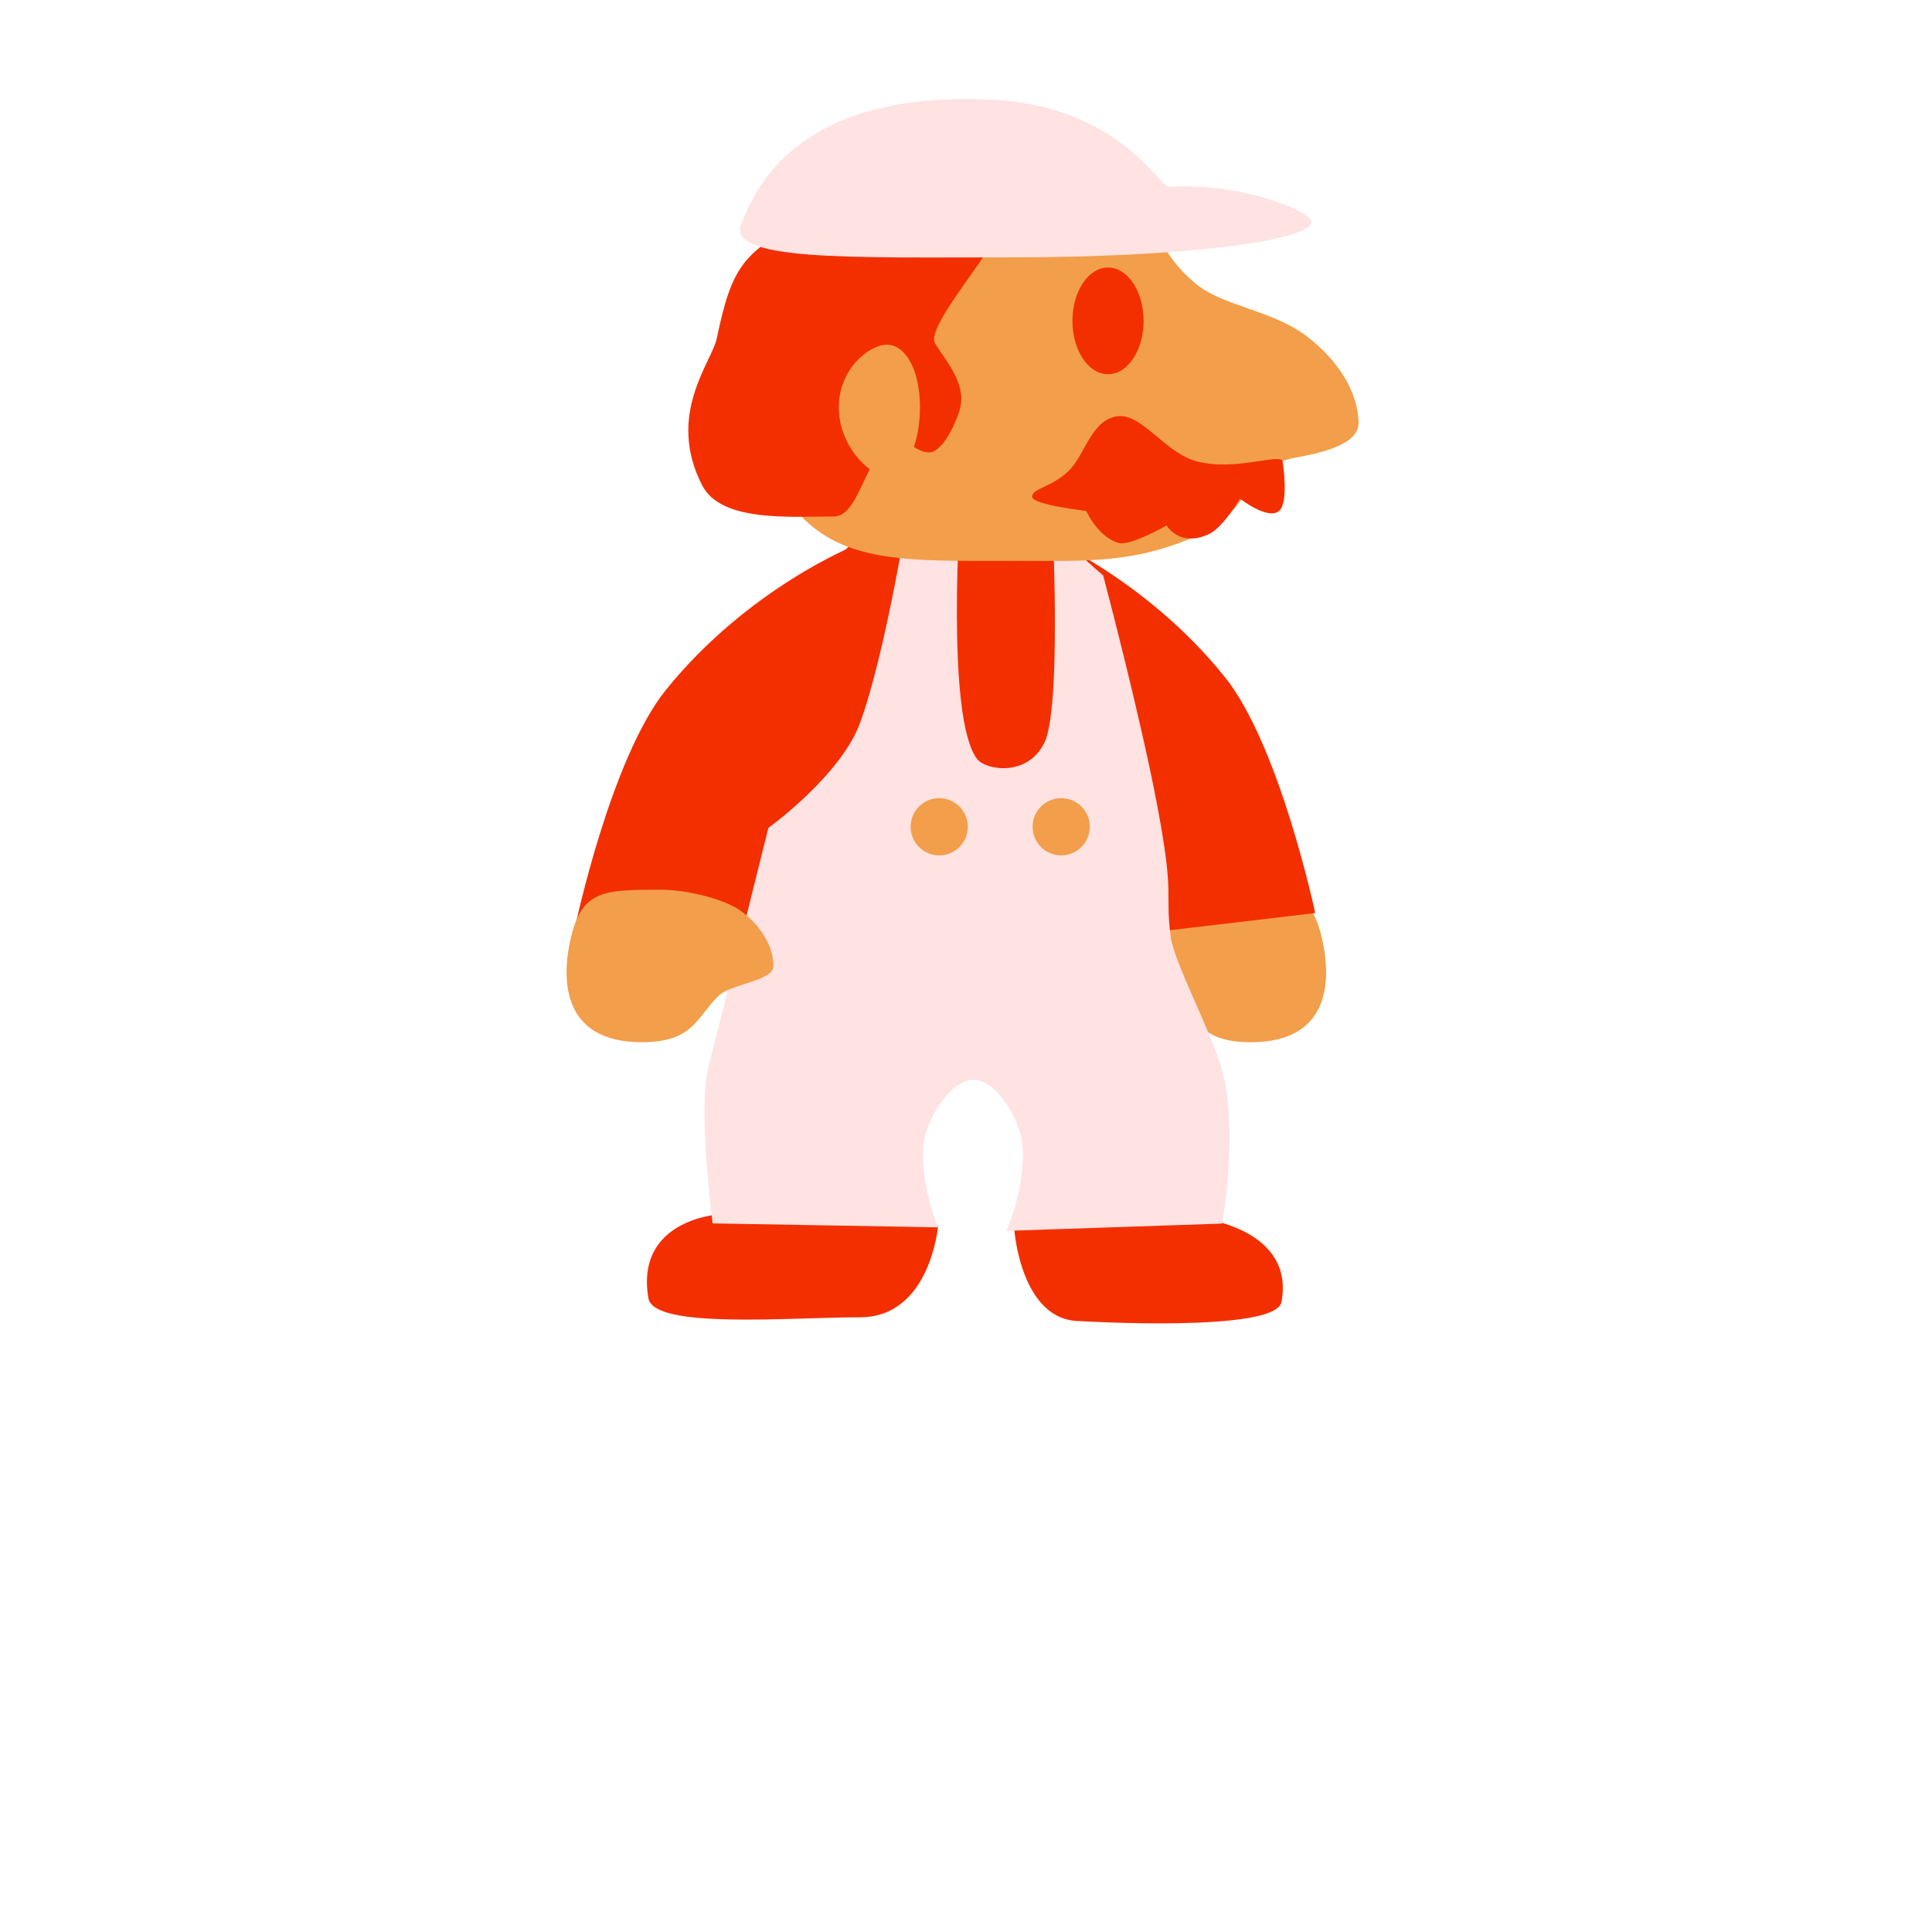 <svg version="1.1" xmlns="http://www.w3.org/2000/svg" xmlns:xlink="http://www.w3.org/1999/xlink" width="109.333" height="109.333" viewBox="0,0,109.333,109.333"><g transform="translate(-185.333,-125.333)"><g data-paper-data="{&quot;isPaintingLayer&quot;:true}" fill-rule="nonzero" stroke="none" stroke-width="0" stroke-linecap="butt" stroke-linejoin="miter" stroke-miterlimit="10" stroke-dasharray="" stroke-dashoffset="0" style="mix-blend-mode: normal"><path d="M185.333,234.667v-109.333h109.333v109.333z" fill="none"/><g><path d="M260.103,178.273c0.576,2.312 0.654,6.04 -3.99,6.04c-2.95,0 -3.096,-1.441 -4.353,-2.639c-0.704,-0.67 -3.088,-0.82 -3.088,-1.675c0,-1.224 0.853,-2.408 1.862,-3.13c0.955,-0.683 3.082,-1.184 4.501,-1.184c3.134,0 4.422,-0.01 5.069,2.588z" data-paper-data="{&quot;index&quot;:null}" fill="#f29e4a"/><path d="M246.458,200.095c-3.361,0 -3.724,-5.177 -3.724,-5.177c0,0 7.084,-0.647 10.444,-0.647c0.273,0 5.439,0.662 4.674,4.745c-0.329,1.756 -11.394,1.078 -11.394,1.078z" data-paper-data="{&quot;index&quot;:null}" fill="#f32f00"/><path d="M226.017,194.056c3.991,0 12.403,0.647 12.403,0.647c0,0 -0.431,5.177 -4.422,5.177c-3.991,0 -11.669,0.683 -11.971,-1.078c-0.766,-4.467 3.99,-4.745 3.99,-4.745z" data-paper-data="{&quot;index&quot;:null}" fill="#f32f00"/><path d="M239.615,154.001c5.649,0 10.102,3.958 11,12.168c1.544,14.114 -5.354,14.241 -11,14.485c-13.369,0.579 -11.716,-7.05 -10.228,-15.065c1.544,-8.32 4.579,-11.588 10.228,-11.588z" data-paper-data="{&quot;index&quot;:null}" fill="#f32f00"/><path d="M247.99,173.245c-0.866,-1.125 -3.667,-2.757 -3.667,-2.757l-0.386,-15.039c0,0 6.047,2.41 10.696,8.179c3.117,3.867 5.129,13.376 5.129,13.376l-10.978,1.295c0,0 0.136,-3.846 -0.795,-5.055z" data-paper-data="{&quot;index&quot;:null}" fill="#f32f00"/><path d="M229.077,180.074c0,0 -4.62,-3.438 -6.662,-3.438c-1.553,0 -4.531,1.121 -4.531,1.121c0,0 2.012,-9.509 5.129,-13.376c4.65,-5.769 10.696,-8.179 10.696,-8.179l-0.386,15.039c0,0 -2.801,1.632 -3.667,2.757c-0.93,1.208 -0.579,6.077 -0.579,6.077z" data-paper-data="{&quot;index&quot;:null}" fill="#f32f00"/><path d="M236.751,154.069l2.939,-0.28c0,0 -0.867,12.22 0.952,14.514c0.479,0.604 2.85,1.026 3.802,-0.959c0.942,-1.965 0.469,-11.96 0.469,-11.96l2.849,2.517c0,0 2.117,7.971 3.086,13.154c0.969,5.183 0.402,4.677 0.734,7.283c0.19,1.485 2.339,5.414 2.936,7.654c0.905,3.397 -0.022,8.585 -0.022,8.585l-12.203,0.411c0,0 1.092,-2.491 0.909,-4.826c-0.106,-1.355 -1.415,-3.693 -2.743,-3.72c-1.357,-0.027 -2.733,2.286 -2.864,3.67c-0.214,2.266 0.826,4.677 0.826,4.677l-12.759,-0.223c0,0 -0.85,-6.52 -0.238,-8.866c0.699,-2.679 3.392,-13.514 3.392,-13.514c0,0 4.094,-2.948 5.192,-5.953c1.449,-3.967 2.743,-12.163 2.743,-12.163z" data-paper-data="{&quot;index&quot;:null}" fill="#ffe2e2"/><path d="M222.738,175.684c1.419,0 3.546,0.501 4.501,1.184c1.009,0.722 1.862,1.906 1.862,3.13c0,0.855 -2.385,1.005 -3.088,1.675c-1.257,1.198 -1.403,2.639 -4.353,2.639c-4.644,0 -4.566,-3.728 -3.99,-6.04c0.647,-2.598 1.935,-2.588 5.069,-2.588z" data-paper-data="{&quot;index&quot;:null}" fill="#f29e4a"/><path d="M236.866,172.12c0,-0.893 0.724,-1.618 1.618,-1.618c0.893,0 1.618,0.724 1.618,1.618c0,0.893 -0.724,1.618 -1.618,1.618c-0.893,0 -1.618,-0.724 -1.618,-1.618z" data-paper-data="{&quot;index&quot;:null}" fill="#f29e4a"/><path d="M243.769,172.12c0,-0.893 0.724,-1.618 1.618,-1.618c0.893,0 1.618,0.724 1.618,1.618c0,0.893 -0.724,1.618 -1.618,1.618c-0.893,0 -1.618,-0.724 -1.618,-1.618z" data-paper-data="{&quot;index&quot;:null}" fill="#f29e4a"/><g><path d="M229.013,145.544c0,-6.367 5.295,-10.102 14.299,-9.803c8.668,0.288 6.15,2.792 9.757,5.702c1.476,1.191 4.26,1.473 6.118,2.85c1.857,1.376 3.025,3.247 3.025,4.99c0,1.231 -2.183,1.703 -3.638,1.96c-2.574,0.455 -2.704,3.12 -5.075,4.22c-3.86,1.79 -6.499,1.61 -10.762,1.61c-6.465,0 -10.326,0.218 -12.965,-3.636c-1.039,-1.517 -0.758,-6.094 -0.758,-7.892z" data-paper-data="{&quot;index&quot;:null}" fill="#f29e4a"/><path d="M243.746,153.461c-0.054,-0.5 1.252,-0.579 2.179,-1.601c0.841,-0.927 1.228,-2.817 2.679,-2.974c1.37,-0.149 2.657,2.081 4.453,2.556c2.201,0.582 4.807,-0.508 4.864,0.016c0.012,0.114 0.358,2.33 -0.211,2.796c-0.64,0.524 -2.204,-0.702 -2.204,-0.702c0,0 -0.944,1.619 -1.748,2c-1.664,0.789 -2.41,-0.483 -2.41,-0.483c0,0 -2.062,1.177 -2.711,0.993c-1.166,-0.33 -1.836,-1.816 -1.836,-1.816c0,0 -3.006,-0.343 -3.055,-0.786z" data-paper-data="{&quot;index&quot;:null}" fill="#f32f00"/><path d="M231.356,137.596c3.992,-1.889 9.249,-3.12 10.896,-0.839c0.902,1.25 -4.707,6.883 -3.994,8.029c0.689,1.109 1.829,2.317 1.365,3.805c-0.194,0.622 -0.865,2.216 -1.636,2.337c-0.81,0.128 -1.731,-1.221 -2.329,-0.668c-1.445,1.336 -1.765,4.303 -3.151,4.303c-2.465,0 -6.353,0.322 -7.43,-1.752c-2.069,-3.985 0.538,-6.995 0.815,-8.313c0.863,-4.099 1.472,-5.013 5.464,-6.902z" data-paper-data="{&quot;index&quot;:null}" fill="#f32f00"/><path d="M232.799,148.381c0,-2.144 1.695,-3.539 2.727,-3.539c1.032,0 1.869,1.395 1.869,3.539c0,2.144 -0.837,3.882 -1.869,3.882c-1.032,0 -2.727,-1.738 -2.727,-3.882z" data-paper-data="{&quot;index&quot;:null}" fill="#f29e4a"/><path d="M248.036,140.472c1.112,0 2.013,1.352 2.013,3.02c0,1.668 -0.901,3.02 -2.013,3.02c-1.112,0 -2.013,-1.352 -2.013,-3.02c0,-1.668 0.901,-3.02 2.013,-3.02z" data-paper-data="{&quot;index&quot;:null}" fill="#f32f00"/><path d="M227.33,137.884c0.504,-0.991 2.369,-7.542 14.235,-6.902c7.104,0.383 9.422,4.973 9.907,4.934c3.806,-0.308 8.067,1.328 8.067,1.968c0,1.112 -7.532,2.013 -16.823,2.013c-9.291,0 -16.536,0.249 -15.385,-2.013z" data-paper-data="{&quot;index&quot;:null}" fill="#ffe2e2"/></g></g></g></g></svg>